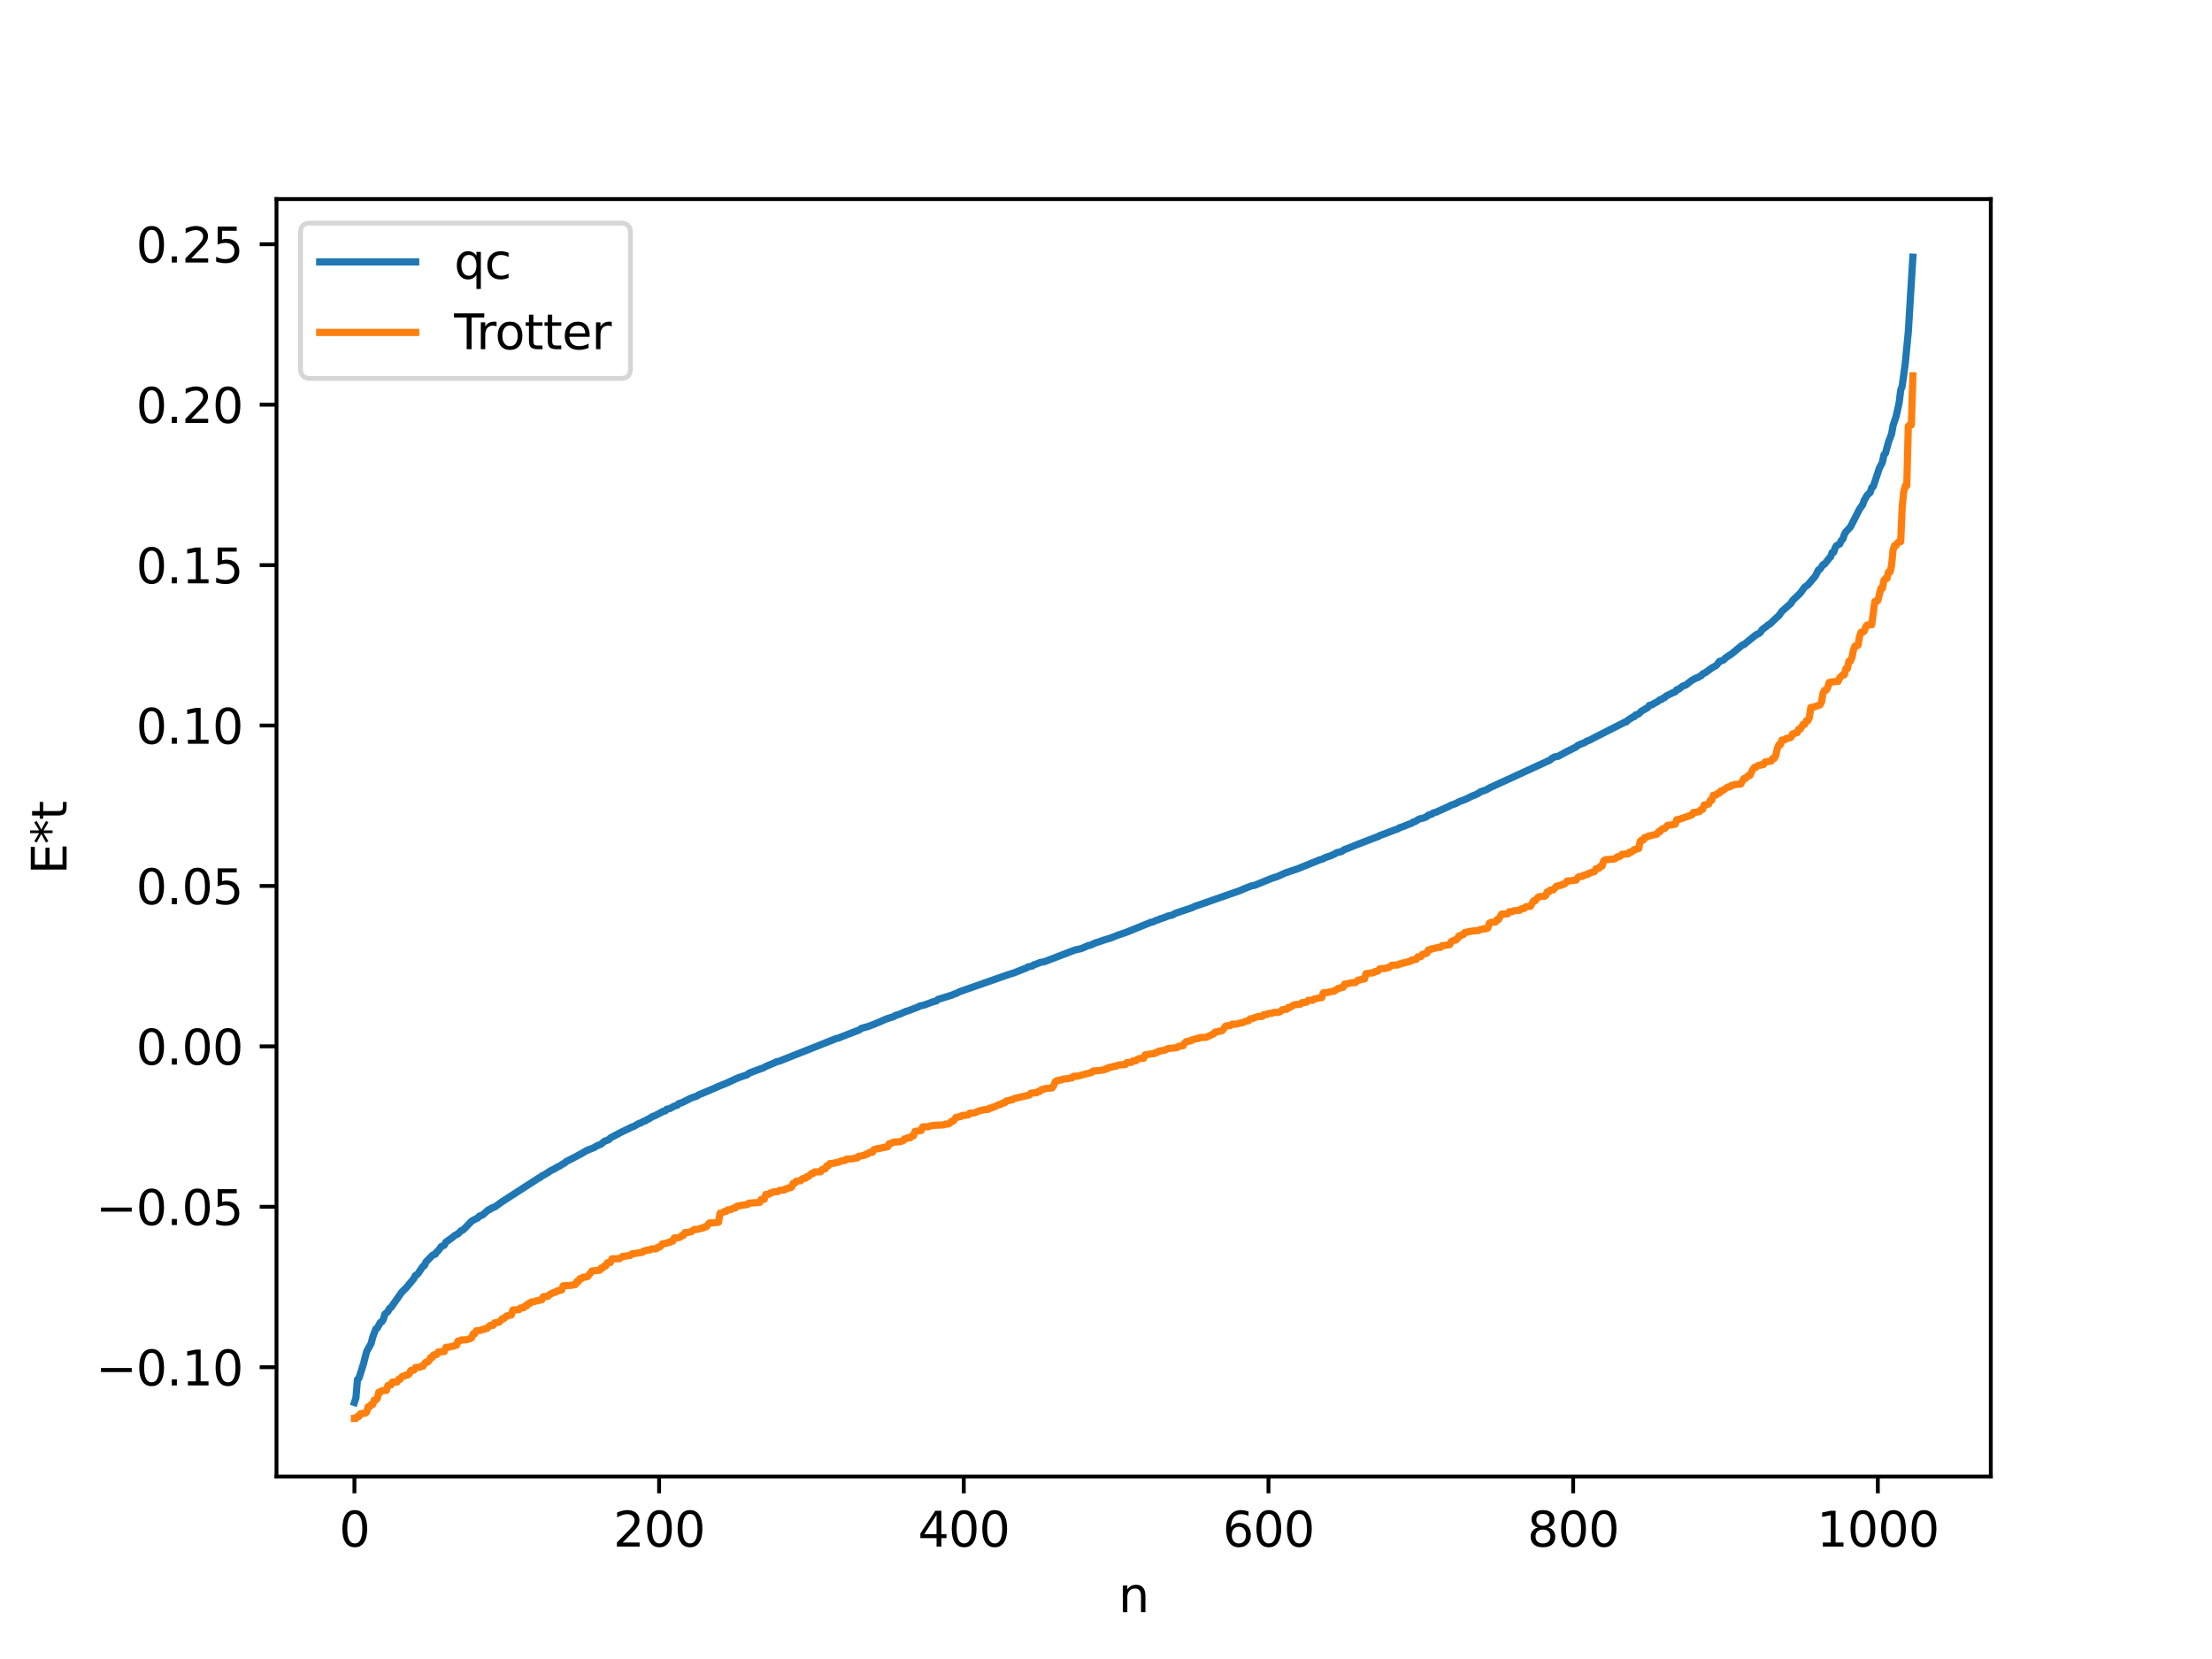 <?xml version="1.0" encoding="utf-8" standalone="no"?>
<!DOCTYPE svg PUBLIC "-//W3C//DTD SVG 1.1//EN"
  "http://www.w3.org/Graphics/SVG/1.1/DTD/svg11.dtd">
<svg xmlns:xlink="http://www.w3.org/1999/xlink" width="460.8pt" height="345.6pt" viewBox="0 0 460.8 345.6" xmlns="http://www.w3.org/2000/svg" version="1.1">
 <defs>
  <style type="text/css">*{stroke-linejoin: round; stroke-linecap: butt}</style>
 </defs>
 <g id="figure_1">
  <g id="patch_1">
   <path d="M 0 345.6 
L 460.8 345.6 
L 460.8 0 
L 0 0 
z
" style="fill: #ffffff"/>
  </g>
  <g id="axes_1">
   <g id="patch_2">
    <path d="M 57.6 307.584 
L 414.72 307.584 
L 414.72 41.472 
L 57.6 41.472 
z
" style="fill: #ffffff"/>
   </g>
   <g id="matplotlib.axis_1">
    <g id="xtick_1">
     <g id="line2d_1">
      <defs>
       <path id="m6c47c31644" d="M 0 0 
L 0 3.5 
" style="stroke: #000000; stroke-width: 0.8"/>
      </defs>
      <g>
       <use xlink:href="#m6c47c31644" x="73.833" y="307.584" style="stroke: #000000; stroke-width: 0.8"/>
      </g>
     </g>
     <g id="text_1">
      <!-- 0 -->
      <g transform="translate(70.651 322.182) scale(0.1 -0.1)">
       <defs>
        <path id="DejaVuSans-30" d="M 2034 4250 
Q 1547 4250 1301 3770 
Q 1056 3291 1056 2328 
Q 1056 1369 1301 889 
Q 1547 409 2034 409 
Q 2525 409 2770 889 
Q 3016 1369 3016 2328 
Q 3016 3291 2770 3770 
Q 2525 4250 2034 4250 
z
M 2034 4750 
Q 2819 4750 3233 4129 
Q 3647 3509 3647 2328 
Q 3647 1150 3233 529 
Q 2819 -91 2034 -91 
Q 1250 -91 836 529 
Q 422 1150 422 2328 
Q 422 3509 836 4129 
Q 1250 4750 2034 4750 
z
" transform="scale(0.016)"/>
       </defs>
       <use xlink:href="#DejaVuSans-30"/>
      </g>
     </g>
    </g>
    <g id="xtick_2">
     <g id="line2d_2">
      <g>
       <use xlink:href="#m6c47c31644" x="137.304" y="307.584" style="stroke: #000000; stroke-width: 0.8"/>
      </g>
     </g>
     <g id="text_2">
      <!-- 200 -->
      <g transform="translate(127.76 322.182) scale(0.1 -0.1)">
       <defs>
        <path id="DejaVuSans-32" d="M 1228 531 
L 3431 531 
L 3431 0 
L 469 0 
L 469 531 
Q 828 903 1448 1529 
Q 2069 2156 2228 2338 
Q 2531 2678 2651 2914 
Q 2772 3150 2772 3378 
Q 2772 3750 2511 3984 
Q 2250 4219 1831 4219 
Q 1534 4219 1204 4116 
Q 875 4013 500 3803 
L 500 4441 
Q 881 4594 1212 4672 
Q 1544 4750 1819 4750 
Q 2544 4750 2975 4387 
Q 3406 4025 3406 3419 
Q 3406 3131 3298 2873 
Q 3191 2616 2906 2266 
Q 2828 2175 2409 1742 
Q 1991 1309 1228 531 
z
" transform="scale(0.016)"/>
       </defs>
       <use xlink:href="#DejaVuSans-32"/>
       <use xlink:href="#DejaVuSans-30" x="63.623"/>
       <use xlink:href="#DejaVuSans-30" x="127.246"/>
      </g>
     </g>
    </g>
    <g id="xtick_3">
     <g id="line2d_3">
      <g>
       <use xlink:href="#m6c47c31644" x="200.775" y="307.584" style="stroke: #000000; stroke-width: 0.8"/>
      </g>
     </g>
     <g id="text_3">
      <!-- 400 -->
      <g transform="translate(191.231 322.182) scale(0.1 -0.1)">
       <defs>
        <path id="DejaVuSans-34" d="M 2419 4116 
L 825 1625 
L 2419 1625 
L 2419 4116 
z
M 2253 4666 
L 3047 4666 
L 3047 1625 
L 3713 1625 
L 3713 1100 
L 3047 1100 
L 3047 0 
L 2419 0 
L 2419 1100 
L 313 1100 
L 313 1709 
L 2253 4666 
z
" transform="scale(0.016)"/>
       </defs>
       <use xlink:href="#DejaVuSans-34"/>
       <use xlink:href="#DejaVuSans-30" x="63.623"/>
       <use xlink:href="#DejaVuSans-30" x="127.246"/>
      </g>
     </g>
    </g>
    <g id="xtick_4">
     <g id="line2d_4">
      <g>
       <use xlink:href="#m6c47c31644" x="264.246" y="307.584" style="stroke: #000000; stroke-width: 0.8"/>
      </g>
     </g>
     <g id="text_4">
      <!-- 600 -->
      <g transform="translate(254.702 322.182) scale(0.1 -0.1)">
       <defs>
        <path id="DejaVuSans-36" d="M 2113 2584 
Q 1688 2584 1439 2293 
Q 1191 2003 1191 1497 
Q 1191 994 1439 701 
Q 1688 409 2113 409 
Q 2538 409 2786 701 
Q 3034 994 3034 1497 
Q 3034 2003 2786 2293 
Q 2538 2584 2113 2584 
z
M 3366 4563 
L 3366 3988 
Q 3128 4100 2886 4159 
Q 2644 4219 2406 4219 
Q 1781 4219 1451 3797 
Q 1122 3375 1075 2522 
Q 1259 2794 1537 2939 
Q 1816 3084 2150 3084 
Q 2853 3084 3261 2657 
Q 3669 2231 3669 1497 
Q 3669 778 3244 343 
Q 2819 -91 2113 -91 
Q 1303 -91 875 529 
Q 447 1150 447 2328 
Q 447 3434 972 4092 
Q 1497 4750 2381 4750 
Q 2619 4750 2861 4703 
Q 3103 4656 3366 4563 
z
" transform="scale(0.016)"/>
       </defs>
       <use xlink:href="#DejaVuSans-36"/>
       <use xlink:href="#DejaVuSans-30" x="63.623"/>
       <use xlink:href="#DejaVuSans-30" x="127.246"/>
      </g>
     </g>
    </g>
    <g id="xtick_5">
     <g id="line2d_5">
      <g>
       <use xlink:href="#m6c47c31644" x="327.717" y="307.584" style="stroke: #000000; stroke-width: 0.8"/>
      </g>
     </g>
     <g id="text_5">
      <!-- 800 -->
      <g transform="translate(318.173 322.182) scale(0.1 -0.1)">
       <defs>
        <path id="DejaVuSans-38" d="M 2034 2216 
Q 1584 2216 1326 1975 
Q 1069 1734 1069 1313 
Q 1069 891 1326 650 
Q 1584 409 2034 409 
Q 2484 409 2743 651 
Q 3003 894 3003 1313 
Q 3003 1734 2745 1975 
Q 2488 2216 2034 2216 
z
M 1403 2484 
Q 997 2584 770 2862 
Q 544 3141 544 3541 
Q 544 4100 942 4425 
Q 1341 4750 2034 4750 
Q 2731 4750 3128 4425 
Q 3525 4100 3525 3541 
Q 3525 3141 3298 2862 
Q 3072 2584 2669 2484 
Q 3125 2378 3379 2068 
Q 3634 1759 3634 1313 
Q 3634 634 3220 271 
Q 2806 -91 2034 -91 
Q 1263 -91 848 271 
Q 434 634 434 1313 
Q 434 1759 690 2068 
Q 947 2378 1403 2484 
z
M 1172 3481 
Q 1172 3119 1398 2916 
Q 1625 2713 2034 2713 
Q 2441 2713 2670 2916 
Q 2900 3119 2900 3481 
Q 2900 3844 2670 4047 
Q 2441 4250 2034 4250 
Q 1625 4250 1398 4047 
Q 1172 3844 1172 3481 
z
" transform="scale(0.016)"/>
       </defs>
       <use xlink:href="#DejaVuSans-38"/>
       <use xlink:href="#DejaVuSans-30" x="63.623"/>
       <use xlink:href="#DejaVuSans-30" x="127.246"/>
      </g>
     </g>
    </g>
    <g id="xtick_6">
     <g id="line2d_6">
      <g>
       <use xlink:href="#m6c47c31644" x="391.188" y="307.584" style="stroke: #000000; stroke-width: 0.8"/>
      </g>
     </g>
     <g id="text_6">
      <!-- 1000 -->
      <g transform="translate(378.463 322.182) scale(0.1 -0.1)">
       <defs>
        <path id="DejaVuSans-31" d="M 794 531 
L 1825 531 
L 1825 4091 
L 703 3866 
L 703 4441 
L 1819 4666 
L 2450 4666 
L 2450 531 
L 3481 531 
L 3481 0 
L 794 0 
L 794 531 
z
" transform="scale(0.016)"/>
       </defs>
       <use xlink:href="#DejaVuSans-31"/>
       <use xlink:href="#DejaVuSans-30" x="63.623"/>
       <use xlink:href="#DejaVuSans-30" x="127.246"/>
       <use xlink:href="#DejaVuSans-30" x="190.869"/>
      </g>
     </g>
    </g>
    <g id="text_7">
     <!-- n -->
     <g transform="translate(232.991 335.861) scale(0.1 -0.1)">
      <defs>
       <path id="DejaVuSans-6e" d="M 3513 2113 
L 3513 0 
L 2938 0 
L 2938 2094 
Q 2938 2591 2744 2837 
Q 2550 3084 2163 3084 
Q 1697 3084 1428 2787 
Q 1159 2491 1159 1978 
L 1159 0 
L 581 0 
L 581 3500 
L 1159 3500 
L 1159 2956 
Q 1366 3272 1645 3428 
Q 1925 3584 2291 3584 
Q 2894 3584 3203 3211 
Q 3513 2838 3513 2113 
z
" transform="scale(0.016)"/>
      </defs>
      <use xlink:href="#DejaVuSans-6e"/>
     </g>
    </g>
   </g>
   <g id="matplotlib.axis_2">
    <g id="ytick_1">
     <g id="line2d_7">
      <defs>
       <path id="m23139617f2" d="M 0 0 
L -3.5 0 
" style="stroke: #000000; stroke-width: 0.8"/>
      </defs>
      <g>
       <use xlink:href="#m23139617f2" x="57.6" y="284.815" style="stroke: #000000; stroke-width: 0.8"/>
      </g>
     </g>
     <g id="text_8">
      <!-- −0.10 -->
      <g transform="translate(19.955 288.614) scale(0.1 -0.1)">
       <defs>
        <path id="DejaVuSans-2212" d="M 678 2272 
L 4684 2272 
L 4684 1741 
L 678 1741 
L 678 2272 
z
" transform="scale(0.016)"/>
        <path id="DejaVuSans-2e" d="M 684 794 
L 1344 794 
L 1344 0 
L 684 0 
L 684 794 
z
" transform="scale(0.016)"/>
       </defs>
       <use xlink:href="#DejaVuSans-2212"/>
       <use xlink:href="#DejaVuSans-30" x="83.789"/>
       <use xlink:href="#DejaVuSans-2e" x="147.412"/>
       <use xlink:href="#DejaVuSans-31" x="179.199"/>
       <use xlink:href="#DejaVuSans-30" x="242.822"/>
      </g>
     </g>
    </g>
    <g id="ytick_2">
     <g id="line2d_8">
      <g>
       <use xlink:href="#m23139617f2" x="57.6" y="251.396" style="stroke: #000000; stroke-width: 0.8"/>
      </g>
     </g>
     <g id="text_9">
      <!-- −0.05 -->
      <g transform="translate(19.955 255.195) scale(0.1 -0.1)">
       <defs>
        <path id="DejaVuSans-35" d="M 691 4666 
L 3169 4666 
L 3169 4134 
L 1269 4134 
L 1269 2991 
Q 1406 3038 1543 3061 
Q 1681 3084 1819 3084 
Q 2600 3084 3056 2656 
Q 3513 2228 3513 1497 
Q 3513 744 3044 326 
Q 2575 -91 1722 -91 
Q 1428 -91 1123 -41 
Q 819 9 494 109 
L 494 744 
Q 775 591 1075 516 
Q 1375 441 1709 441 
Q 2250 441 2565 725 
Q 2881 1009 2881 1497 
Q 2881 1984 2565 2268 
Q 2250 2553 1709 2553 
Q 1456 2553 1204 2497 
Q 953 2441 691 2322 
L 691 4666 
z
" transform="scale(0.016)"/>
       </defs>
       <use xlink:href="#DejaVuSans-2212"/>
       <use xlink:href="#DejaVuSans-30" x="83.789"/>
       <use xlink:href="#DejaVuSans-2e" x="147.412"/>
       <use xlink:href="#DejaVuSans-30" x="179.199"/>
       <use xlink:href="#DejaVuSans-35" x="242.822"/>
      </g>
     </g>
    </g>
    <g id="ytick_3">
     <g id="line2d_9">
      <g>
       <use xlink:href="#m23139617f2" x="57.6" y="217.977" style="stroke: #000000; stroke-width: 0.8"/>
      </g>
     </g>
     <g id="text_10">
      <!-- 0.00 -->
      <g transform="translate(28.334 221.776) scale(0.1 -0.1)">
       <use xlink:href="#DejaVuSans-30"/>
       <use xlink:href="#DejaVuSans-2e" x="63.623"/>
       <use xlink:href="#DejaVuSans-30" x="95.41"/>
       <use xlink:href="#DejaVuSans-30" x="159.033"/>
      </g>
     </g>
    </g>
    <g id="ytick_4">
     <g id="line2d_10">
      <g>
       <use xlink:href="#m23139617f2" x="57.6" y="184.558" style="stroke: #000000; stroke-width: 0.8"/>
      </g>
     </g>
     <g id="text_11">
      <!-- 0.05 -->
      <g transform="translate(28.334 188.357) scale(0.1 -0.1)">
       <use xlink:href="#DejaVuSans-30"/>
       <use xlink:href="#DejaVuSans-2e" x="63.623"/>
       <use xlink:href="#DejaVuSans-30" x="95.41"/>
       <use xlink:href="#DejaVuSans-35" x="159.033"/>
      </g>
     </g>
    </g>
    <g id="ytick_5">
     <g id="line2d_11">
      <g>
       <use xlink:href="#m23139617f2" x="57.6" y="151.139" style="stroke: #000000; stroke-width: 0.8"/>
      </g>
     </g>
     <g id="text_12">
      <!-- 0.10 -->
      <g transform="translate(28.334 154.938) scale(0.1 -0.1)">
       <use xlink:href="#DejaVuSans-30"/>
       <use xlink:href="#DejaVuSans-2e" x="63.623"/>
       <use xlink:href="#DejaVuSans-31" x="95.41"/>
       <use xlink:href="#DejaVuSans-30" x="159.033"/>
      </g>
     </g>
    </g>
    <g id="ytick_6">
     <g id="line2d_12">
      <g>
       <use xlink:href="#m23139617f2" x="57.6" y="117.72" style="stroke: #000000; stroke-width: 0.8"/>
      </g>
     </g>
     <g id="text_13">
      <!-- 0.15 -->
      <g transform="translate(28.334 121.519) scale(0.1 -0.1)">
       <use xlink:href="#DejaVuSans-30"/>
       <use xlink:href="#DejaVuSans-2e" x="63.623"/>
       <use xlink:href="#DejaVuSans-31" x="95.41"/>
       <use xlink:href="#DejaVuSans-35" x="159.033"/>
      </g>
     </g>
    </g>
    <g id="ytick_7">
     <g id="line2d_13">
      <g>
       <use xlink:href="#m23139617f2" x="57.6" y="84.301" style="stroke: #000000; stroke-width: 0.8"/>
      </g>
     </g>
     <g id="text_14">
      <!-- 0.20 -->
      <g transform="translate(28.334 88.1) scale(0.1 -0.1)">
       <use xlink:href="#DejaVuSans-30"/>
       <use xlink:href="#DejaVuSans-2e" x="63.623"/>
       <use xlink:href="#DejaVuSans-32" x="95.41"/>
       <use xlink:href="#DejaVuSans-30" x="159.033"/>
      </g>
     </g>
    </g>
    <g id="ytick_8">
     <g id="line2d_14">
      <g>
       <use xlink:href="#m23139617f2" x="57.6" y="50.882" style="stroke: #000000; stroke-width: 0.8"/>
      </g>
     </g>
     <g id="text_15">
      <!-- 0.25 -->
      <g transform="translate(28.334 54.681) scale(0.1 -0.1)">
       <use xlink:href="#DejaVuSans-30"/>
       <use xlink:href="#DejaVuSans-2e" x="63.623"/>
       <use xlink:href="#DejaVuSans-32" x="95.41"/>
       <use xlink:href="#DejaVuSans-35" x="159.033"/>
      </g>
     </g>
    </g>
    <g id="text_16">
     <!-- E*t -->
     <g transform="translate(13.875 182.148) rotate(-90) scale(0.1 -0.1)">
      <defs>
       <path id="DejaVuSans-45" d="M 628 4666 
L 3578 4666 
L 3578 4134 
L 1259 4134 
L 1259 2753 
L 3481 2753 
L 3481 2222 
L 1259 2222 
L 1259 531 
L 3634 531 
L 3634 0 
L 628 0 
L 628 4666 
z
" transform="scale(0.016)"/>
       <path id="DejaVuSans-2a" d="M 3009 3897 
L 1888 3291 
L 3009 2681 
L 2828 2375 
L 1778 3009 
L 1778 1831 
L 1422 1831 
L 1422 3009 
L 372 2375 
L 191 2681 
L 1313 3291 
L 191 3897 
L 372 4206 
L 1422 3572 
L 1422 4750 
L 1778 4750 
L 1778 3572 
L 2828 4206 
L 3009 3897 
z
" transform="scale(0.016)"/>
       <path id="DejaVuSans-74" d="M 1172 4494 
L 1172 3500 
L 2356 3500 
L 2356 3053 
L 1172 3053 
L 1172 1153 
Q 1172 725 1289 603 
Q 1406 481 1766 481 
L 2356 481 
L 2356 0 
L 1766 0 
Q 1100 0 847 248 
Q 594 497 594 1153 
L 594 3053 
L 172 3053 
L 172 3500 
L 594 3500 
L 594 4494 
L 1172 4494 
z
" transform="scale(0.016)"/>
      </defs>
      <use xlink:href="#DejaVuSans-45"/>
      <use xlink:href="#DejaVuSans-2a" x="63.184"/>
      <use xlink:href="#DejaVuSans-74" x="113.184"/>
     </g>
    </g>
   </g>
   <g id="line2d_15">
    <path d="M 73.833 292.169 
L 74.15 291.204 
L 74.467 287.383 
L 74.785 287.074 
L 75.737 284.065 
L 76.372 281.571 
L 77.324 279.833 
L 77.641 278.568 
L 78.276 276.858 
L 78.593 276.661 
L 79.228 275.5 
L 79.545 275.35 
L 79.862 274.81 
L 80.18 273.77 
L 80.815 273.2 
L 81.132 272.579 
L 81.449 272.372 
L 83.671 269.221 
L 84.623 268.257 
L 86.21 266.355 
L 86.527 265.703 
L 86.844 265.554 
L 87.162 265.215 
L 87.796 264.24 
L 88.114 263.802 
L 88.431 263.632 
L 88.748 262.879 
L 90.018 261.572 
L 90.335 261.357 
L 90.653 261.293 
L 90.97 260.796 
L 91.287 260.553 
L 91.922 259.687 
L 92.557 259.388 
L 92.874 258.767 
L 94.143 257.87 
L 94.778 257.339 
L 95.413 257.032 
L 96.048 256.374 
L 96.365 256.28 
L 97 255.697 
L 97.634 255.019 
L 98.269 254.367 
L 99.221 253.858 
L 99.539 253.718 
L 99.856 253.335 
L 100.491 253.125 
L 101.443 252.298 
L 101.76 252.018 
L 102.077 251.952 
L 102.395 251.66 
L 103.029 251.458 
L 103.981 250.782 
L 104.616 250.32 
L 112.233 245.407 
L 112.55 245.276 
L 112.867 244.981 
L 113.502 244.661 
L 114.772 243.843 
L 115.406 243.551 
L 116.041 243.166 
L 116.676 242.847 
L 117.31 242.43 
L 117.628 242.295 
L 117.945 241.966 
L 119.215 241.34 
L 121.436 240.146 
L 122.071 239.756 
L 122.705 239.467 
L 123.658 239.117 
L 124.292 238.735 
L 125.244 238.324 
L 125.879 237.768 
L 126.831 237.418 
L 127.148 237.053 
L 129.687 235.719 
L 130.322 235.418 
L 130.957 235.132 
L 131.591 234.787 
L 131.909 234.714 
L 133.178 233.997 
L 133.496 233.928 
L 134.13 233.547 
L 134.448 233.5 
L 134.765 233.243 
L 135.082 233.133 
L 136.034 232.54 
L 136.352 232.465 
L 137.304 231.956 
L 137.621 231.839 
L 137.939 231.571 
L 138.573 231.432 
L 138.891 231.068 
L 139.525 230.947 
L 140.16 230.589 
L 140.795 230.299 
L 141.112 230.239 
L 141.429 229.883 
L 142.064 229.709 
L 143.968 228.744 
L 145.238 228.305 
L 145.555 228.066 
L 146.19 227.818 
L 148.094 227.014 
L 149.046 226.598 
L 149.998 226.175 
L 150.633 225.934 
L 151.585 225.534 
L 153.489 224.654 
L 154.124 224.402 
L 155.71 223.869 
L 156.028 223.562 
L 158.567 222.606 
L 158.884 222.526 
L 159.519 222.165 
L 161.423 221.365 
L 161.74 221.185 
L 162.375 221.044 
L 174.117 216.378 
L 174.752 216.226 
L 175.704 215.828 
L 178.56 214.727 
L 178.877 214.619 
L 179.512 214.194 
L 180.781 213.858 
L 182.051 213.376 
L 183.003 212.988 
L 184.59 212.288 
L 185.542 211.977 
L 186.177 211.784 
L 186.494 211.557 
L 187.446 211.261 
L 188.715 210.697 
L 189.35 210.51 
L 191.254 209.778 
L 191.572 209.581 
L 192.524 209.368 
L 194.428 208.666 
L 195.062 208.519 
L 195.38 208.199 
L 198.236 207.325 
L 198.871 207.039 
L 199.188 206.968 
L 199.823 206.618 
L 209.978 203.054 
L 211.248 202.659 
L 213.469 201.767 
L 213.786 201.668 
L 214.104 201.444 
L 215.056 201.235 
L 215.373 200.98 
L 216.008 200.789 
L 216.643 200.516 
L 217.595 200.328 
L 219.181 199.72 
L 223.942 197.894 
L 225.211 197.619 
L 226.798 196.946 
L 227.115 196.92 
L 228.067 196.467 
L 229.02 196.166 
L 230.289 195.721 
L 231.241 195.459 
L 232.828 194.825 
L 234.732 194.173 
L 235.367 193.916 
L 239.81 192.111 
L 240.127 192.077 
L 240.762 191.757 
L 241.396 191.572 
L 241.714 191.399 
L 242.348 191.222 
L 243.3 190.834 
L 244.253 190.604 
L 244.887 190.246 
L 248.378 189.074 
L 249.013 188.756 
L 249.648 188.56 
L 258.534 185.445 
L 259.168 185.142 
L 260.755 184.529 
L 261.39 184.417 
L 264.881 182.992 
L 266.15 182.579 
L 267.102 182.15 
L 267.737 181.852 
L 269.006 181.423 
L 269.641 181.217 
L 270.276 181.002 
L 275.036 179.076 
L 275.353 179.021 
L 276.305 178.55 
L 276.94 178.371 
L 277.892 177.968 
L 278.527 177.599 
L 279.162 177.479 
L 279.479 177.38 
L 280.114 176.954 
L 280.748 176.73 
L 282.335 176.085 
L 286.778 174.372 
L 287.096 174.292 
L 287.413 174.055 
L 288.048 173.844 
L 290.586 172.874 
L 291.221 172.664 
L 291.539 172.432 
L 292.491 172.121 
L 293.125 171.843 
L 294.077 171.497 
L 294.395 171.239 
L 294.712 171.19 
L 295.664 170.606 
L 296.616 170.388 
L 297.251 170.088 
L 297.568 169.795 
L 298.203 169.633 
L 298.52 169.37 
L 299.155 169.192 
L 301.694 168.054 
L 302.329 167.714 
L 303.281 167.384 
L 303.915 167.019 
L 305.185 166.558 
L 306.772 165.788 
L 307.406 165.557 
L 308.041 165.221 
L 308.358 164.967 
L 309.628 164.534 
L 310.262 164.145 
L 322.322 158.598 
L 322.957 158.311 
L 323.274 157.981 
L 323.909 157.656 
L 324.543 157.573 
L 326.448 156.542 
L 328.352 155.592 
L 328.669 155.284 
L 330.256 154.618 
L 330.573 154.38 
L 331.208 154.158 
L 332.16 153.644 
L 338.507 150.422 
L 338.824 150.363 
L 339.142 150.006 
L 339.777 149.614 
L 340.094 149.386 
L 340.411 149.317 
L 340.729 148.924 
L 341.046 148.873 
L 341.363 148.708 
L 341.998 148.11 
L 343.267 147.395 
L 343.585 146.939 
L 344.22 146.794 
L 344.537 146.538 
L 345.172 146.246 
L 345.806 145.764 
L 346.124 145.717 
L 346.441 145.438 
L 346.758 145.339 
L 347.076 144.997 
L 348.662 144.216 
L 348.98 144.133 
L 349.297 143.679 
L 349.615 143.627 
L 350.567 142.915 
L 351.201 142.698 
L 352.471 141.701 
L 353.423 141.203 
L 353.74 141.14 
L 354.058 140.889 
L 354.375 140.785 
L 354.692 140.391 
L 355.327 140.084 
L 356.596 139.146 
L 357.548 138.617 
L 358.183 137.794 
L 358.818 137.59 
L 359.135 137.432 
L 359.453 137.049 
L 360.722 136.215 
L 362.943 134.379 
L 363.261 134.306 
L 365.8 132.253 
L 366.434 131.955 
L 366.752 131.698 
L 367.069 131.165 
L 368.021 130.462 
L 368.339 130.169 
L 368.656 130.048 
L 369.925 128.816 
L 370.56 128.269 
L 371.195 127.359 
L 373.099 125.67 
L 373.416 125.108 
L 375.003 123.598 
L 375.955 122.291 
L 376.59 121.87 
L 378.177 119.992 
L 378.811 118.73 
L 379.129 118.578 
L 379.763 117.63 
L 380.081 117.529 
L 381.033 116.308 
L 381.35 115.999 
L 381.667 115.114 
L 381.985 115.048 
L 382.302 114.076 
L 382.62 113.636 
L 383.254 113.322 
L 383.572 112.606 
L 383.889 112.318 
L 384.206 111.365 
L 384.524 110.793 
L 385.476 109.785 
L 387.38 106.043 
L 388.015 105.164 
L 388.332 104.252 
L 388.967 103.159 
L 389.601 102.57 
L 389.919 101.569 
L 390.236 101.352 
L 391.505 97.523 
L 392.14 96.297 
L 392.458 94.752 
L 392.775 94.415 
L 393.41 92.076 
L 394.044 90.436 
L 394.362 88.64 
L 394.996 86.752 
L 395.631 83.856 
L 395.948 81.29 
L 396.266 80.418 
L 396.9 75.682 
L 397.535 69.1 
L 398.487 53.568 
L 398.487 53.568 
" clip-path="url(#p4e992c334e)" style="fill: none; stroke: #1f77b4; stroke-width: 1.5; stroke-linecap: square"/>
   </g>
   <g id="line2d_16">
    <path d="M 73.833 295.488 
L 74.15 295.488 
L 74.467 295.07 
L 74.785 295.07 
L 75.102 294.497 
L 76.054 294.389 
L 76.372 294.165 
L 76.689 293.052 
L 77.006 293.052 
L 77.324 292.59 
L 77.641 292.59 
L 77.958 291.665 
L 78.276 291.665 
L 78.593 291.333 
L 78.91 290.037 
L 79.228 290.037 
L 79.545 289.712 
L 80.497 289.642 
L 80.815 288.631 
L 81.132 288.507 
L 81.449 288.507 
L 81.767 287.907 
L 82.719 287.892 
L 83.036 287.331 
L 83.353 287.331 
L 83.671 286.844 
L 83.988 286.647 
L 84.305 286.647 
L 84.623 286.429 
L 84.94 286.429 
L 85.258 286.176 
L 85.575 285.51 
L 86.21 285.436 
L 86.527 284.882 
L 87.479 284.811 
L 87.796 284.605 
L 88.114 284.605 
L 88.431 284.065 
L 88.748 283.756 
L 89.066 283.756 
L 89.383 283.464 
L 89.7 282.793 
L 90.018 282.793 
L 90.335 282.26 
L 90.97 282.176 
L 91.287 281.637 
L 92.557 281.552 
L 92.874 280.689 
L 93.826 280.579 
L 94.143 280.448 
L 94.461 280.448 
L 94.778 280.241 
L 95.096 280.241 
L 95.413 279.36 
L 95.73 279.36 
L 96.048 279.151 
L 97 279.112 
L 97.952 278.886 
L 98.269 278.648 
L 98.586 277.844 
L 98.904 277.844 
L 99.221 277.229 
L 100.173 277.128 
L 100.491 276.942 
L 100.808 276.942 
L 101.125 276.754 
L 101.443 276.754 
L 102.077 276.103 
L 102.712 276.093 
L 103.029 275.566 
L 103.347 275.566 
L 103.664 275.434 
L 103.981 275.434 
L 104.616 274.715 
L 104.934 274.715 
L 105.568 274.119 
L 105.886 274.119 
L 106.203 273.935 
L 106.52 273.935 
L 106.838 272.909 
L 107.79 272.842 
L 108.107 272.842 
L 108.424 272.479 
L 109.059 272.431 
L 109.377 272.056 
L 109.694 272.056 
L 110.011 271.57 
L 110.329 271.57 
L 110.646 271.251 
L 111.281 271.156 
L 111.598 271.021 
L 112.233 270.932 
L 112.55 270.773 
L 112.867 270.773 
L 113.185 270.105 
L 114.137 270.052 
L 114.454 269.694 
L 115.406 269.215 
L 115.724 269.215 
L 116.041 268.908 
L 116.358 268.908 
L 116.676 268.749 
L 116.993 268.749 
L 117.31 267.853 
L 119.215 267.745 
L 119.532 267.608 
L 119.849 267.608 
L 120.167 266.968 
L 120.484 266.968 
L 120.801 266.372 
L 121.119 266.372 
L 121.436 266.07 
L 121.753 266.07 
L 122.388 265.956 
L 123.34 264.763 
L 124.927 264.612 
L 125.244 264.145 
L 125.562 264.145 
L 125.879 263.724 
L 126.196 263.724 
L 126.514 263.058 
L 127.148 263.017 
L 127.466 262.227 
L 129.053 262.214 
L 129.687 261.741 
L 131.274 261.548 
L 131.591 261.214 
L 132.226 261.132 
L 133.813 260.872 
L 134.13 260.581 
L 134.448 260.581 
L 134.765 260.417 
L 135.4 260.394 
L 135.717 260.167 
L 136.669 260.163 
L 136.986 259.825 
L 137.304 259.825 
L 137.621 259.626 
L 137.939 259.153 
L 138.573 259.006 
L 138.891 259.006 
L 139.208 258.805 
L 139.525 258.805 
L 139.843 258.555 
L 140.16 258.555 
L 140.477 257.884 
L 141.429 257.829 
L 141.747 257.696 
L 142.064 257.342 
L 142.381 257.342 
L 142.699 256.769 
L 143.334 256.768 
L 143.651 256.626 
L 143.968 256.626 
L 144.603 256.126 
L 145.555 256.046 
L 146.19 255.816 
L 146.507 255.816 
L 146.824 255.561 
L 147.142 255.561 
L 147.777 254.771 
L 149.363 254.676 
L 149.681 254.611 
L 149.998 252.738 
L 150.315 252.738 
L 150.95 252.358 
L 151.267 252.358 
L 151.585 252.026 
L 152.22 251.985 
L 152.854 251.654 
L 153.172 251.654 
L 153.489 251.298 
L 154.441 251.087 
L 154.758 251.087 
L 155.393 250.938 
L 155.71 250.938 
L 156.028 250.637 
L 158.249 250.486 
L 158.567 249.847 
L 159.201 249.838 
L 159.519 248.831 
L 160.153 248.803 
L 160.471 248.506 
L 160.788 248.501 
L 161.105 248.268 
L 162.058 248.223 
L 162.375 247.968 
L 163.327 247.919 
L 163.644 247.652 
L 163.962 247.652 
L 164.279 247.441 
L 164.596 247.441 
L 164.914 247.306 
L 165.231 246.511 
L 165.548 246.511 
L 165.866 246.069 
L 166.5 245.997 
L 166.818 245.972 
L 167.135 245.556 
L 167.77 245.463 
L 168.087 245.098 
L 168.405 245.098 
L 169.039 244.468 
L 169.357 244.468 
L 169.674 244.135 
L 170.943 244.108 
L 171.261 243.632 
L 171.578 243.496 
L 171.896 243.496 
L 172.213 242.877 
L 172.53 242.877 
L 172.848 242.403 
L 173.8 242.313 
L 174.117 242.176 
L 174.434 242.176 
L 175.386 241.805 
L 176.021 241.754 
L 176.339 241.462 
L 177.291 241.408 
L 177.608 241.408 
L 178.243 241.232 
L 178.56 241.232 
L 178.877 240.866 
L 179.512 240.81 
L 179.829 240.664 
L 180.147 240.664 
L 180.464 240.395 
L 180.781 240.395 
L 181.099 240.076 
L 181.734 240.053 
L 182.051 239.488 
L 183.003 239.236 
L 183.32 239.236 
L 183.955 239.039 
L 184.272 239.039 
L 184.59 238.893 
L 184.907 238.893 
L 185.224 238.249 
L 185.542 238.249 
L 186.177 237.913 
L 187.446 237.848 
L 188.081 237.651 
L 188.398 237.259 
L 188.715 237.259 
L 189.033 237.013 
L 189.667 237.004 
L 189.985 236.611 
L 190.302 236.611 
L 190.62 235.682 
L 190.937 235.682 
L 191.572 235.523 
L 191.889 235.523 
L 192.206 234.759 
L 193.476 234.715 
L 193.793 234.546 
L 194.428 234.439 
L 196.649 234.335 
L 196.967 234.167 
L 197.601 234.142 
L 197.919 233.938 
L 198.236 233.565 
L 198.553 233.565 
L 199.188 232.745 
L 199.505 232.745 
L 199.823 232.611 
L 200.14 232.611 
L 200.458 232.366 
L 201.092 232.334 
L 201.727 232.253 
L 202.044 231.885 
L 202.996 231.844 
L 203.948 231.419 
L 205.218 231.132 
L 205.853 231.106 
L 206.17 230.841 
L 206.487 230.841 
L 206.805 230.622 
L 207.122 230.622 
L 208.074 230.095 
L 208.391 230.095 
L 209.026 229.718 
L 209.343 229.718 
L 209.661 229.339 
L 210.296 229.257 
L 210.613 229.099 
L 210.93 229.099 
L 211.248 228.842 
L 214.421 228.125 
L 214.739 227.718 
L 216.008 227.625 
L 216.325 227.343 
L 216.643 227.343 
L 216.96 226.968 
L 217.277 226.968 
L 217.595 226.798 
L 219.181 226.624 
L 219.499 226.142 
L 219.816 225.36 
L 220.134 225.126 
L 220.451 225.126 
L 220.768 224.987 
L 221.086 224.987 
L 221.403 224.803 
L 222.672 224.68 
L 222.99 224.55 
L 223.307 224.55 
L 223.624 224.211 
L 224.577 224.155 
L 227.433 223.4 
L 227.75 223.1 
L 229.02 223.017 
L 229.654 222.901 
L 229.972 222.889 
L 230.289 222.678 
L 230.606 222.678 
L 230.924 222.385 
L 231.558 222.317 
L 231.876 222.171 
L 232.51 222.124 
L 232.828 221.9 
L 233.78 221.795 
L 234.415 221.784 
L 234.732 221.346 
L 235.684 221.316 
L 236.001 221.005 
L 236.636 220.985 
L 236.953 220.657 
L 237.271 220.529 
L 238.223 220.476 
L 238.54 219.757 
L 239.175 219.648 
L 240.127 219.5 
L 240.444 219.5 
L 240.762 219.25 
L 241.079 219.25 
L 241.396 218.972 
L 242.666 218.769 
L 243.3 218.43 
L 245.205 218.247 
L 245.522 217.972 
L 246.157 217.864 
L 246.474 217.842 
L 246.791 217.268 
L 247.109 216.984 
L 247.426 216.984 
L 247.743 216.839 
L 248.061 216.839 
L 248.378 216.591 
L 249.33 216.344 
L 249.648 216.344 
L 249.965 216.148 
L 251.234 216.091 
L 252.821 215.38 
L 253.139 214.979 
L 253.456 214.979 
L 254.091 214.788 
L 254.408 214.788 
L 254.725 214.592 
L 255.36 213.714 
L 256.312 213.649 
L 256.629 213.373 
L 257.581 213.338 
L 258.534 213.063 
L 258.851 213.063 
L 259.486 212.744 
L 260.12 212.626 
L 260.438 212.233 
L 260.755 212.233 
L 262.024 211.767 
L 262.977 211.729 
L 263.294 211.345 
L 263.929 211.343 
L 264.246 211.113 
L 264.881 211.107 
L 265.198 210.941 
L 266.467 210.852 
L 266.785 210.7 
L 267.102 210.357 
L 268.054 210.254 
L 268.372 209.876 
L 268.689 209.876 
L 269.324 209.482 
L 269.641 209.306 
L 270.593 209.226 
L 270.91 209.181 
L 271.228 208.867 
L 272.18 208.776 
L 272.497 208.39 
L 273.449 208.373 
L 273.767 208.115 
L 274.719 207.897 
L 275.353 207.824 
L 275.671 206.829 
L 276.623 206.728 
L 277.575 206.494 
L 277.892 206.494 
L 278.844 205.861 
L 279.162 205.861 
L 279.479 205.688 
L 279.796 205.688 
L 280.114 204.996 
L 280.748 204.944 
L 281.066 204.817 
L 281.7 204.718 
L 282.335 204.698 
L 282.97 204.148 
L 283.287 204.148 
L 283.605 203.998 
L 284.239 203.94 
L 284.557 202.833 
L 285.191 202.735 
L 286.143 202.638 
L 286.461 202.372 
L 286.778 202.372 
L 287.096 202.253 
L 287.413 201.803 
L 288.682 201.738 
L 289 201.568 
L 289.317 201.568 
L 289.952 201.074 
L 291.221 201.023 
L 291.539 200.803 
L 291.856 200.803 
L 292.173 200.61 
L 292.491 200.61 
L 292.808 200.458 
L 293.125 200.458 
L 293.443 200.283 
L 293.76 200.283 
L 294.077 200.005 
L 295.029 199.858 
L 295.347 199.321 
L 295.981 199.297 
L 296.299 198.823 
L 297.251 198.546 
L 297.568 197.884 
L 297.886 197.884 
L 298.203 197.65 
L 298.52 197.65 
L 299.472 197.375 
L 300.107 197.351 
L 300.424 197 
L 301.377 196.893 
L 302.011 196.783 
L 302.329 196.15 
L 302.963 195.837 
L 303.281 195.837 
L 303.598 195.543 
L 303.915 194.991 
L 304.233 194.991 
L 304.55 194.693 
L 304.867 194.693 
L 305.185 194.229 
L 305.502 194.229 
L 305.82 194.11 
L 306.454 194.009 
L 307.089 193.904 
L 308.041 193.846 
L 308.358 193.62 
L 308.676 193.62 
L 308.993 193.49 
L 309.628 193.472 
L 309.945 193.317 
L 310.262 192.331 
L 310.58 192.152 
L 311.532 192.07 
L 311.849 191.577 
L 312.167 191.577 
L 312.801 190.427 
L 314.071 190.37 
L 314.388 189.924 
L 315.023 189.916 
L 315.34 189.725 
L 316.61 189.617 
L 316.927 189.324 
L 317.562 189.215 
L 317.879 188.877 
L 318.831 188.795 
L 319.466 187.657 
L 319.783 187.657 
L 320.418 186.91 
L 320.735 186.757 
L 321.687 186.743 
L 322.005 186.521 
L 322.322 185.792 
L 322.639 185.792 
L 322.957 185.427 
L 323.591 185.365 
L 324.226 184.607 
L 324.543 184.607 
L 324.861 184.438 
L 325.178 184.438 
L 325.496 184.202 
L 325.813 184.202 
L 326.13 183.996 
L 326.448 183.539 
L 327.4 183.455 
L 328.352 183.338 
L 328.669 182.829 
L 328.986 182.598 
L 329.621 182.578 
L 329.939 182.315 
L 330.256 182.315 
L 330.573 182.1 
L 330.891 182.1 
L 331.208 181.819 
L 332.16 181.575 
L 332.477 180.958 
L 333.112 180.871 
L 333.429 180.42 
L 333.747 180.42 
L 334.064 179.356 
L 334.381 179.102 
L 336.286 178.95 
L 336.603 178.78 
L 336.92 178.48 
L 337.238 178.48 
L 337.555 178.344 
L 337.872 177.974 
L 338.507 177.909 
L 339.142 177.897 
L 339.459 177.515 
L 339.777 177.515 
L 340.094 177.358 
L 340.411 176.978 
L 340.729 176.978 
L 341.046 176.786 
L 341.363 176.786 
L 341.681 175.25 
L 341.998 174.993 
L 342.315 174.993 
L 342.633 174.453 
L 342.95 174.453 
L 343.267 174.223 
L 345.172 173.767 
L 345.489 173.27 
L 345.806 173.27 
L 346.124 172.784 
L 346.441 172.615 
L 346.758 172.615 
L 347.393 171.911 
L 348.345 171.834 
L 348.662 171.702 
L 348.98 171.702 
L 349.297 170.747 
L 349.615 170.747 
L 352.471 169.746 
L 352.788 169.227 
L 353.423 169.214 
L 353.74 169.064 
L 354.058 169.064 
L 354.375 168.616 
L 354.692 168.616 
L 355.01 167.689 
L 355.644 167.593 
L 355.962 167.483 
L 356.279 166.707 
L 356.596 166.707 
L 356.914 165.656 
L 357.548 165.58 
L 357.866 165.222 
L 358.183 165.222 
L 358.5 164.738 
L 358.818 164.738 
L 359.77 164.047 
L 360.087 163.904 
L 360.405 163.904 
L 360.722 163.606 
L 361.039 163.606 
L 361.357 163.426 
L 362.626 163.339 
L 363.261 162.193 
L 363.578 162.193 
L 364.213 161.558 
L 364.53 161.558 
L 365.165 160.236 
L 365.482 159.847 
L 365.8 159.847 
L 366.117 159.532 
L 366.434 159.407 
L 366.752 159.407 
L 367.069 159.255 
L 367.386 159.255 
L 367.704 158.736 
L 368.973 158.547 
L 369.291 157.989 
L 369.608 157.989 
L 369.925 157.376 
L 370.243 155.941 
L 370.56 155.152 
L 370.877 155.152 
L 371.195 154.174 
L 371.829 154.112 
L 372.147 153.811 
L 372.781 153.747 
L 373.099 153.587 
L 373.416 152.893 
L 373.734 152.857 
L 374.051 152.648 
L 374.368 152.648 
L 374.686 151.911 
L 375.003 151.911 
L 375.638 150.9 
L 375.955 150.9 
L 376.272 150.158 
L 376.59 150.158 
L 376.907 149.492 
L 377.224 147.384 
L 377.542 147.384 
L 379.129 146.842 
L 379.446 146.287 
L 379.763 144.411 
L 380.081 143.798 
L 380.398 143.798 
L 380.715 143.336 
L 381.033 142.176 
L 381.667 142.072 
L 382.302 141.971 
L 382.937 141.925 
L 383.254 141.202 
L 383.889 140.579 
L 384.206 140.579 
L 384.524 139.292 
L 384.841 139.292 
L 385.158 137.747 
L 385.476 137.747 
L 385.793 136.982 
L 386.11 135.377 
L 386.428 134.578 
L 386.745 134.578 
L 387.062 134.387 
L 387.38 132.562 
L 387.697 131.697 
L 388.015 131.697 
L 388.332 131.526 
L 388.649 130.629 
L 388.967 130.204 
L 389.919 130.14 
L 390.553 125.304 
L 390.871 125.304 
L 391.188 125.098 
L 391.823 122.58 
L 392.14 122.58 
L 392.458 120.876 
L 392.775 120.505 
L 393.092 120.505 
L 393.41 119.146 
L 393.727 119.146 
L 394.044 117.844 
L 394.362 114.572 
L 394.679 113.634 
L 394.996 113.634 
L 395.314 113.069 
L 395.631 112.835 
L 395.948 112.835 
L 396.266 105.582 
L 396.583 102.411 
L 396.9 101.206 
L 397.218 101.206 
L 397.535 88.789 
L 397.853 88.514 
L 398.17 88.514 
L 398.487 78.296 
L 398.487 78.296 
" clip-path="url(#p4e992c334e)" style="fill: none; stroke: #ff7f0e; stroke-width: 1.5; stroke-linecap: square"/>
   </g>
   <g id="patch_3">
    <path d="M 57.6 307.584 
L 57.6 41.472 
" style="fill: none; stroke: #000000; stroke-width: 0.8; stroke-linejoin: miter; stroke-linecap: square"/>
   </g>
   <g id="patch_4">
    <path d="M 414.72 307.584 
L 414.72 41.472 
" style="fill: none; stroke: #000000; stroke-width: 0.8; stroke-linejoin: miter; stroke-linecap: square"/>
   </g>
   <g id="patch_5">
    <path d="M 57.6 307.584 
L 414.72 307.584 
" style="fill: none; stroke: #000000; stroke-width: 0.8; stroke-linejoin: miter; stroke-linecap: square"/>
   </g>
   <g id="patch_6">
    <path d="M 57.6 41.472 
L 414.72 41.472 
" style="fill: none; stroke: #000000; stroke-width: 0.8; stroke-linejoin: miter; stroke-linecap: square"/>
   </g>
   <g id="legend_1">
    <g id="patch_7">
     <path d="M 64.6 78.828 
L 129.342 78.828 
Q 131.342 78.828 131.342 76.828 
L 131.342 48.472 
Q 131.342 46.472 129.342 46.472 
L 64.6 46.472 
Q 62.6 46.472 62.6 48.472 
L 62.6 76.828 
Q 62.6 78.828 64.6 78.828 
z
" style="fill: #ffffff; opacity: 0.8; stroke: #cccccc; stroke-linejoin: miter"/>
    </g>
    <g id="line2d_17">
     <path d="M 66.6 54.57 
L 76.6 54.57 
L 86.6 54.57 
" style="fill: none; stroke: #1f77b4; stroke-width: 1.5; stroke-linecap: square"/>
    </g>
    <g id="text_17">
     <!-- qc -->
     <g transform="translate(94.6 58.07) scale(0.1 -0.1)">
      <defs>
       <path id="DejaVuSans-71" d="M 947 1747 
Q 947 1113 1208 752 
Q 1469 391 1925 391 
Q 2381 391 2643 752 
Q 2906 1113 2906 1747 
Q 2906 2381 2643 2742 
Q 2381 3103 1925 3103 
Q 1469 3103 1208 2742 
Q 947 2381 947 1747 
z
M 2906 525 
Q 2725 213 2448 61 
Q 2172 -91 1784 -91 
Q 1150 -91 751 415 
Q 353 922 353 1747 
Q 353 2572 751 3078 
Q 1150 3584 1784 3584 
Q 2172 3584 2448 3432 
Q 2725 3281 2906 2969 
L 2906 3500 
L 3481 3500 
L 3481 -1331 
L 2906 -1331 
L 2906 525 
z
" transform="scale(0.016)"/>
       <path id="DejaVuSans-63" d="M 3122 3366 
L 3122 2828 
Q 2878 2963 2633 3030 
Q 2388 3097 2138 3097 
Q 1578 3097 1268 2742 
Q 959 2388 959 1747 
Q 959 1106 1268 751 
Q 1578 397 2138 397 
Q 2388 397 2633 464 
Q 2878 531 3122 666 
L 3122 134 
Q 2881 22 2623 -34 
Q 2366 -91 2075 -91 
Q 1284 -91 818 406 
Q 353 903 353 1747 
Q 353 2603 823 3093 
Q 1294 3584 2113 3584 
Q 2378 3584 2631 3529 
Q 2884 3475 3122 3366 
z
" transform="scale(0.016)"/>
      </defs>
      <use xlink:href="#DejaVuSans-71"/>
      <use xlink:href="#DejaVuSans-63" x="63.477"/>
     </g>
    </g>
    <g id="line2d_18">
     <path d="M 66.6 69.249 
L 76.6 69.249 
L 86.6 69.249 
" style="fill: none; stroke: #ff7f0e; stroke-width: 1.5; stroke-linecap: square"/>
    </g>
    <g id="text_18">
     <!-- Trotter -->
     <g transform="translate(94.6 72.749) scale(0.1 -0.1)">
      <defs>
       <path id="DejaVuSans-54" d="M -19 4666 
L 3928 4666 
L 3928 4134 
L 2272 4134 
L 2272 0 
L 1638 0 
L 1638 4134 
L -19 4134 
L -19 4666 
z
" transform="scale(0.016)"/>
       <path id="DejaVuSans-72" d="M 2631 2963 
Q 2534 3019 2420 3045 
Q 2306 3072 2169 3072 
Q 1681 3072 1420 2755 
Q 1159 2438 1159 1844 
L 1159 0 
L 581 0 
L 581 3500 
L 1159 3500 
L 1159 2956 
Q 1341 3275 1631 3429 
Q 1922 3584 2338 3584 
Q 2397 3584 2469 3576 
Q 2541 3569 2628 3553 
L 2631 2963 
z
" transform="scale(0.016)"/>
       <path id="DejaVuSans-6f" d="M 1959 3097 
Q 1497 3097 1228 2736 
Q 959 2375 959 1747 
Q 959 1119 1226 758 
Q 1494 397 1959 397 
Q 2419 397 2687 759 
Q 2956 1122 2956 1747 
Q 2956 2369 2687 2733 
Q 2419 3097 1959 3097 
z
M 1959 3584 
Q 2709 3584 3137 3096 
Q 3566 2609 3566 1747 
Q 3566 888 3137 398 
Q 2709 -91 1959 -91 
Q 1206 -91 779 398 
Q 353 888 353 1747 
Q 353 2609 779 3096 
Q 1206 3584 1959 3584 
z
" transform="scale(0.016)"/>
       <path id="DejaVuSans-65" d="M 3597 1894 
L 3597 1613 
L 953 1613 
Q 991 1019 1311 708 
Q 1631 397 2203 397 
Q 2534 397 2845 478 
Q 3156 559 3463 722 
L 3463 178 
Q 3153 47 2828 -22 
Q 2503 -91 2169 -91 
Q 1331 -91 842 396 
Q 353 884 353 1716 
Q 353 2575 817 3079 
Q 1281 3584 2069 3584 
Q 2775 3584 3186 3129 
Q 3597 2675 3597 1894 
z
M 3022 2063 
Q 3016 2534 2758 2815 
Q 2500 3097 2075 3097 
Q 1594 3097 1305 2825 
Q 1016 2553 972 2059 
L 3022 2063 
z
" transform="scale(0.016)"/>
      </defs>
      <use xlink:href="#DejaVuSans-54"/>
      <use xlink:href="#DejaVuSans-72" x="46.334"/>
      <use xlink:href="#DejaVuSans-6f" x="85.197"/>
      <use xlink:href="#DejaVuSans-74" x="146.379"/>
      <use xlink:href="#DejaVuSans-74" x="185.588"/>
      <use xlink:href="#DejaVuSans-65" x="224.797"/>
      <use xlink:href="#DejaVuSans-72" x="286.32"/>
     </g>
    </g>
   </g>
  </g>
 </g>
 <defs>
  <clipPath id="p4e992c334e">
   <rect x="57.6" y="41.472" width="357.12" height="266.112"/>
  </clipPath>
 </defs>
</svg>
